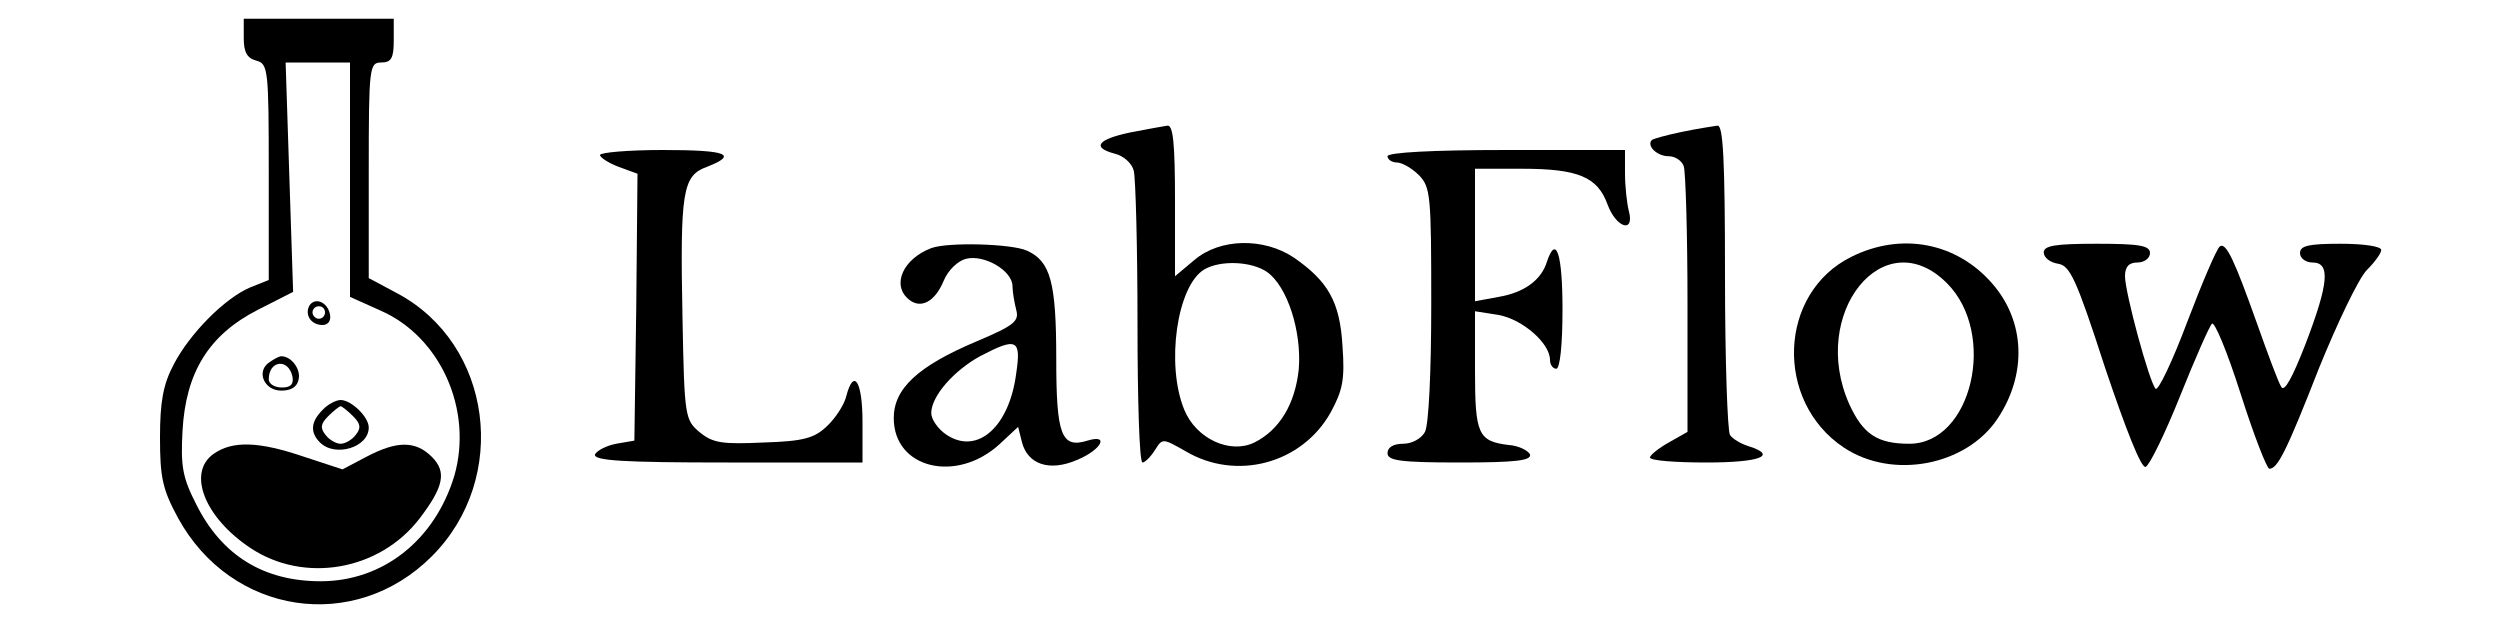 <?xml version="1.0" standalone="no"?>
<!DOCTYPE svg PUBLIC "-//W3C//DTD SVG 20010904//EN"
 "http://www.w3.org/TR/2001/REC-SVG-20010904/DTD/svg10.dtd">
<svg version="1.0" xmlns="http://www.w3.org/2000/svg"
 width="400pt" height="100pt" viewBox="0 0 400 100"
 preserveAspectRatio="xMidYMid meet">

<g transform="translate(0,100) scale(0.1,-0.1)"
fill="#000000" stroke="none">
<path d="M390 939 c0 -22 5 -32 20 -36 19 -5 20 -14 20 -178 l0 -173 -30 -12
c-40 -17 -96 -73 -122 -123 -17 -32 -22 -60 -22 -117 0 -64 4 -83 29 -129 85
-155 282 -185 406 -61 125 125 97 340 -56 421 l-45 24 0 172 c0 166 1 173 20
173 16 0 20 7 20 35 l0 35 -120 0 -120 0 0 -31z m170 -226 l0 -188 49 -22 c96
-42 148 -159 118 -264 -31 -103 -114 -169 -214 -169 -91 0 -158 41 -199 123
-22 43 -25 61 -22 117 5 94 42 154 120 194 l57 29 -6 183 -6 184 51 0 52 0 0
-187z"/>
<path d="M495 511 c-8 -15 3 -31 21 -31 9 0 14 7 12 17 -4 20 -24 28 -33 14z
m25 -11 c0 -5 -4 -10 -10 -10 -5 0 -10 5 -10 10 0 6 5 10 10 10 6 0 10 -4 10
-10z"/>
<path d="M432 421 c-23 -14 -10 -46 18 -46 16 0 26 6 28 19 3 16 -12 36 -28
36 -3 0 -11 -4 -18 -9z m36 -24 c2 -12 -3 -17 -17 -17 -12 0 -21 6 -21 13 0
31 32 34 38 4z"/>
<path d="M516 344 c-19 -19 -20 -36 -4 -52 24 -24 78 -8 78 24 0 17 -28 44
-45 44 -7 0 -21 -7 -29 -16z m49 -10 c12 -12 13 -19 4 -30 -6 -8 -17 -14 -24
-14 -7 0 -18 6 -24 14 -9 11 -8 18 4 30 9 9 18 16 20 16 2 0 11 -7 20 -16z"/>
<path d="M342 274 c-43 -30 -15 -102 59 -151 86 -57 206 -36 270 47 39 51 44
75 20 99 -26 26 -56 26 -105 0 l-38 -20 -61 20 c-73 25 -115 26 -145 5z"/>
<path d="M1808 788 c-52 -11 -62 -24 -24 -34 13 -3 27 -15 30 -27 3 -12 6
-122 6 -244 0 -123 3 -223 8 -223 4 0 13 9 20 20 12 19 12 19 49 -2 81 -48
186 -20 232 62 19 35 23 52 19 106 -4 71 -23 104 -78 142 -48 32 -118 31 -159
-4 l-31 -26 0 121 c0 91 -3 121 -12 120 -7 -1 -34 -6 -60 -11z m219 -223 c33
-23 56 -96 51 -156 -6 -56 -31 -97 -71 -117 -39 -19 -93 6 -112 52 -30 72 -12
199 32 225 26 15 75 13 100 -4z"/>
<path d="M2691 789 c-24 -5 -46 -11 -48 -13 -9 -9 8 -26 27 -26 10 0 21 -7 24
-16 3 -9 6 -108 6 -220 l0 -205 -30 -17 c-16 -9 -30 -20 -30 -24 0 -5 41 -8
90 -8 86 0 115 11 68 26 -13 4 -26 12 -30 18 -4 6 -8 120 -8 254 0 187 -3 242
-12 241 -7 -1 -33 -5 -57 -10z"/>
<path d="M960 752 c0 -4 14 -13 30 -19 l30 -11 -2 -214 -3 -213 -29 -5 c-16
-3 -31 -11 -34 -17 -3 -10 44 -13 212 -13 l216 0 0 65 c0 65 -14 87 -26 41 -3
-13 -17 -35 -31 -48 -20 -19 -37 -24 -101 -26 -66 -3 -81 -1 -102 16 -24 20
-25 24 -28 183 -4 203 0 228 39 242 51 20 32 27 -71 27 -55 0 -100 -4 -100 -8z"/>
<path d="M2220 750 c0 -5 7 -10 15 -10 8 0 24 -9 35 -20 19 -19 20 -33 20
-206 0 -109 -4 -193 -10 -205 -6 -11 -21 -19 -35 -19 -16 0 -25 -6 -25 -15 0
-12 20 -15 116 -15 88 0 115 3 112 13 -3 6 -18 14 -34 15 -49 6 -54 17 -54
119 l0 95 38 -6 c38 -7 82 -45 82 -72 0 -8 5 -14 10 -14 6 0 10 38 10 95 0 88
-10 121 -25 76 -9 -29 -36 -49 -77 -56 l-38 -7 0 106 0 106 75 0 c90 0 121
-13 137 -57 14 -38 44 -47 34 -10 -3 12 -6 39 -6 60 l0 37 -190 0 c-120 0
-190 -4 -190 -10z"/>
<path d="M1490 603 c-45 -17 -64 -59 -36 -82 19 -16 42 -4 56 30 7 17 23 32
36 35 29 7 74 -19 74 -44 0 -9 3 -26 6 -38 5 -18 -4 -25 -63 -50 -95 -40 -133
-76 -133 -123 0 -81 101 -105 170 -41 l29 27 6 -24 c9 -36 44 -48 88 -29 39
16 53 42 17 31 -42 -13 -50 9 -50 131 0 122 -9 156 -47 173 -24 11 -126 14
-153 4z m136 -200 c-11 -86 -62 -131 -111 -99 -14 9 -25 25 -25 35 0 27 36 68
78 91 59 31 66 27 58 -27z"/>
<path d="M2962 589 c-117 -58 -123 -231 -12 -305 78 -52 196 -29 246 46 48 72
44 157 -9 217 -57 65 -145 82 -225 42z m153 -42 c81 -81 40 -257 -60 -257 -51
0 -74 15 -96 63 -65 145 55 295 156 194z"/>
<path d="M3270 596 c0 -8 10 -16 23 -18 19 -3 29 -24 75 -166 33 -98 58 -162
65 -159 6 2 31 53 55 113 24 60 47 112 51 116 4 5 25 -46 46 -112 21 -66 42
-120 46 -120 13 0 27 27 79 160 30 74 64 145 77 158 13 13 23 27 23 32 0 6
-29 10 -65 10 -51 0 -65 -3 -65 -15 0 -8 9 -15 20 -15 29 0 26 -33 -11 -130
-21 -54 -34 -78 -39 -69 -5 8 -22 54 -39 102 -36 101 -49 129 -59 123 -5 -3
-28 -57 -52 -120 -24 -64 -47 -112 -51 -108 -10 10 -49 154 -49 180 0 15 6 22
20 22 11 0 20 7 20 15 0 12 -16 15 -85 15 -67 0 -85 -3 -85 -14z"/>
</g>
</svg>

